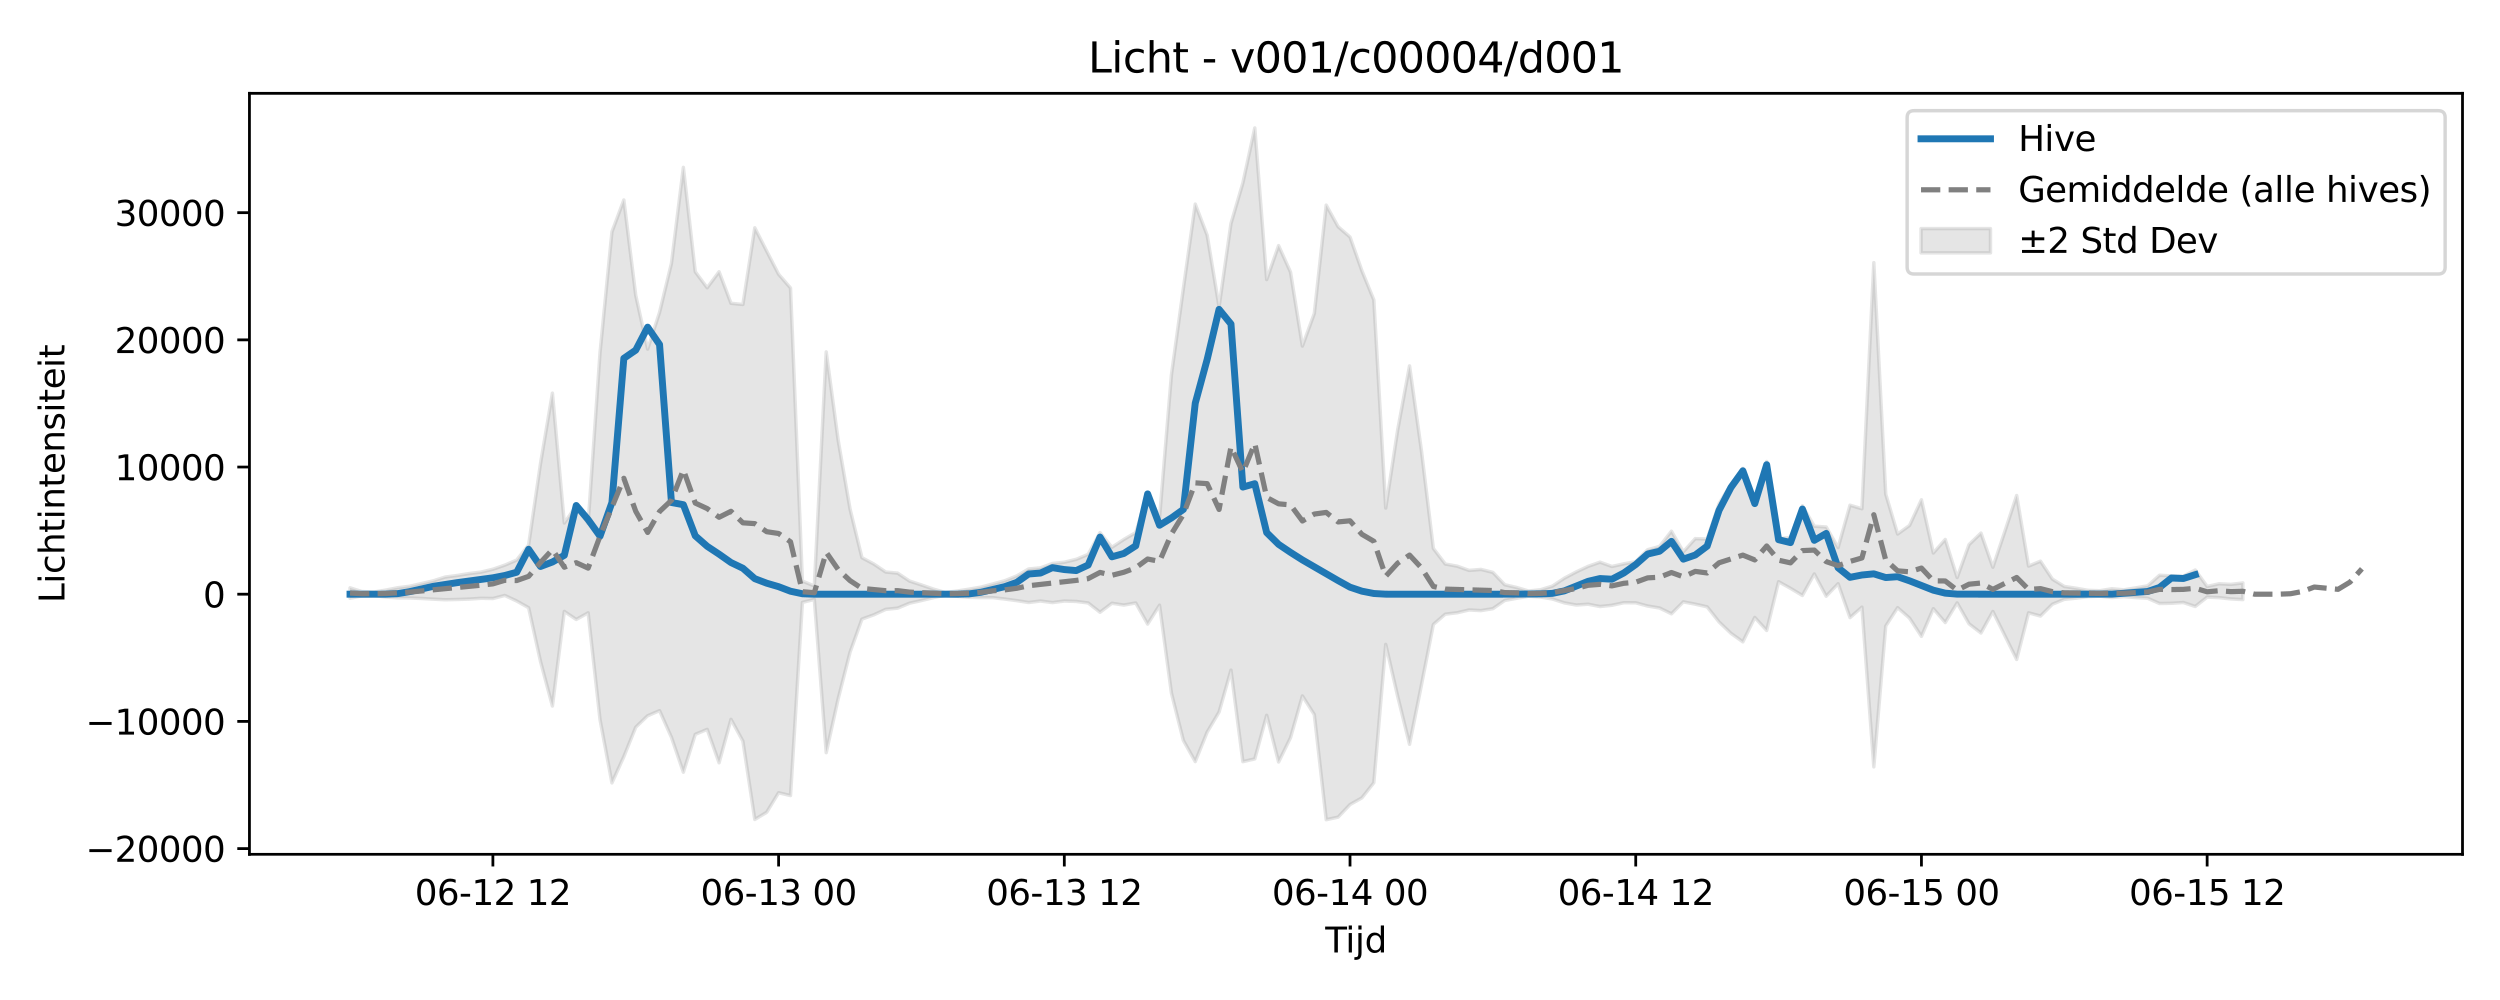 <?xml version="1.0" encoding="utf-8" standalone="no"?>
<!DOCTYPE svg PUBLIC "-//W3C//DTD SVG 1.1//EN"
  "http://www.w3.org/Graphics/SVG/1.1/DTD/svg11.dtd">
<svg xmlns:xlink="http://www.w3.org/1999/xlink" width="720pt" height="288pt" viewBox="0 0 720 288" xmlns="http://www.w3.org/2000/svg" version="1.1">
 <defs>
  <style type="text/css">*{stroke-linejoin: round; stroke-linecap: butt}</style>
 </defs>
 <g id="figure_1">
  <g id="patch_1">
   <path d="M 0 288 
L 720 288 
L 720 0 
L 0 0 
z
" style="fill: #ffffff"/>
  </g>
  <g id="axes_1">
   <g id="patch_2">
    <path d="M 71.84 246.04 
L 709.2 246.04 
L 709.2 26.88 
L 71.84 26.88 
z
" style="fill: #ffffff"/>
   </g>
   <g id="FillBetweenPolyCollection_1">
    <defs>
     <path id="m913550fe5d" d="M 100.811 -118.701 
L 100.811 -115.71 
L 104.239 -116.375 
L 107.668 -116.495 
L 111.096 -116.067 
L 114.525 -115.807 
L 117.953 -115.782 
L 121.382 -115.641 
L 124.81 -115.442 
L 128.239 -115.269 
L 131.667 -115.348 
L 135.096 -115.462 
L 138.525 -115.689 
L 141.953 -115.625 
L 145.382 -116.508 
L 148.81 -114.903 
L 152.239 -112.978 
L 155.667 -97.499 
L 159.096 -84.659 
L 162.524 -111.915 
L 165.953 -109.59 
L 169.381 -111.506 
L 172.81 -80.741 
L 176.238 -62.528 
L 179.667 -70.092 
L 183.095 -78.564 
L 186.524 -81.866 
L 189.952 -83.329 
L 193.381 -75.639 
L 196.809 -65.606 
L 200.238 -76.505 
L 203.666 -77.941 
L 207.095 -68.314 
L 210.523 -80.838 
L 213.952 -74.552 
L 217.38 -51.995 
L 220.809 -54.061 
L 224.237 -59.692 
L 227.666 -58.874 
L 231.094 -114.513 
L 234.523 -115.37 
L 237.951 -71.234 
L 241.38 -86.691 
L 244.808 -100.149 
L 248.237 -109.692 
L 251.665 -110.932 
L 255.094 -112.506 
L 258.522 -112.85 
L 261.951 -114.277 
L 265.379 -115.044 
L 268.808 -115.877 
L 272.236 -116.587 
L 275.665 -116.269 
L 279.093 -115.973 
L 282.522 -115.871 
L 285.95 -115.874 
L 289.379 -115.477 
L 292.807 -115.019 
L 296.236 -114.476 
L 299.664 -114.903 
L 303.093 -114.454 
L 306.522 -114.894 
L 309.95 -114.782 
L 313.379 -114.354 
L 316.807 -111.668 
L 320.236 -114.262 
L 323.664 -113.739 
L 327.093 -114.34 
L 330.521 -108.265 
L 333.95 -113.712 
L 337.378 -88.369 
L 340.807 -74.757 
L 344.235 -68.655 
L 347.664 -77.154 
L 351.092 -82.933 
L 354.521 -95.008 
L 357.949 -68.64 
L 361.378 -69.44 
L 364.806 -81.994 
L 368.235 -68.541 
L 371.663 -75.527 
L 375.092 -87.581 
L 378.52 -82.195 
L 381.949 -51.922 
L 385.377 -52.659 
L 388.806 -56.289 
L 392.234 -58.221 
L 395.663 -62.582 
L 399.091 -102.41 
L 402.52 -87.499 
L 405.948 -73.641 
L 409.377 -90.713 
L 412.805 -108.156 
L 416.234 -111.115 
L 419.662 -111.523 
L 423.091 -112.332 
L 426.519 -112.143 
L 429.948 -112.704 
L 433.376 -115.073 
L 436.805 -115.696 
L 440.233 -116.278 
L 443.662 -116.063 
L 447.09 -115.489 
L 450.519 -114.378 
L 453.947 -113.749 
L 457.376 -113.983 
L 460.804 -113.317 
L 464.233 -113.679 
L 467.661 -114.414 
L 471.09 -114.395 
L 474.518 -113.461 
L 477.947 -112.901 
L 481.376 -111.223 
L 484.804 -114.663 
L 488.233 -114.001 
L 491.661 -113.227 
L 495.09 -108.881 
L 498.518 -105.6 
L 501.947 -103.145 
L 505.375 -110.169 
L 508.804 -106.427 
L 512.232 -120.471 
L 515.661 -118.563 
L 519.089 -116.503 
L 522.518 -122.699 
L 525.946 -116.287 
L 529.375 -119.892 
L 532.803 -110.124 
L 536.232 -113.137 
L 539.66 -67.146 
L 543.089 -107.69 
L 546.517 -112.994 
L 549.946 -109.979 
L 553.374 -104.725 
L 556.803 -112.701 
L 560.231 -108.71 
L 563.66 -114.363 
L 567.088 -108.336 
L 570.517 -105.695 
L 573.945 -111.891 
L 577.374 -104.985 
L 580.802 -98.073 
L 584.231 -111.512 
L 587.659 -110.577 
L 591.088 -113.987 
L 594.516 -115.387 
L 597.945 -115.732 
L 601.373 -116.17 
L 604.802 -116.299 
L 608.23 -115.907 
L 611.659 -116.178 
L 615.087 -115.893 
L 618.516 -115.707 
L 621.944 -114.19 
L 625.373 -114.254 
L 628.801 -114.474 
L 632.23 -113.33 
L 635.658 -116.031 
L 639.087 -115.88 
L 642.515 -115.508 
L 645.944 -115.316 
L 645.944 -120.107 
L 645.944 -120.107 
L 642.515 -119.706 
L 639.087 -119.873 
L 635.658 -119.096 
L 632.23 -123.833 
L 628.801 -122.043 
L 625.373 -122.148 
L 621.944 -122.329 
L 618.516 -119.277 
L 615.087 -118.697 
L 611.659 -118.126 
L 608.23 -118.447 
L 604.802 -117.879 
L 601.373 -117.982 
L 597.945 -118.589 
L 594.516 -119.1 
L 591.088 -121.218 
L 587.659 -126.378 
L 584.231 -124.963 
L 580.802 -145.295 
L 577.374 -134.869 
L 573.945 -124.633 
L 570.517 -134.473 
L 567.088 -131.167 
L 563.66 -121.677 
L 560.231 -132.642 
L 556.803 -128.74 
L 553.374 -144.068 
L 549.946 -136.672 
L 546.517 -134.193 
L 543.089 -145.713 
L 539.66 -212.367 
L 536.232 -141.479 
L 532.803 -142.499 
L 529.375 -130.293 
L 525.946 -136.228 
L 522.518 -136.454 
L 519.089 -142.352 
L 515.661 -133.228 
L 512.232 -132.856 
L 508.804 -155.085 
L 505.375 -143.313 
L 501.947 -153.116 
L 498.518 -148.503 
L 495.09 -142.955 
L 491.661 -132.748 
L 488.233 -132.881 
L 484.804 -129.076 
L 481.376 -135.012 
L 477.947 -130.63 
L 474.518 -129.686 
L 471.09 -126.251 
L 467.661 -125.612 
L 464.233 -124.858 
L 460.804 -126.1 
L 457.376 -124.89 
L 453.947 -123.284 
L 450.519 -121.472 
L 447.09 -119.198 
L 443.662 -118.155 
L 440.233 -117.79 
L 436.805 -118.802 
L 433.376 -119.593 
L 429.948 -123.16 
L 426.519 -124.008 
L 423.091 -123.723 
L 419.662 -124.946 
L 416.234 -125.564 
L 412.805 -130.054 
L 409.377 -158.185 
L 405.948 -182.629 
L 402.52 -164.103 
L 399.091 -141.681 
L 395.663 -201.637 
L 392.234 -210.007 
L 388.806 -219.731 
L 385.377 -222.711 
L 381.949 -228.925 
L 378.52 -197.711 
L 375.092 -188.329 
L 371.663 -209.654 
L 368.235 -217.258 
L 364.806 -207.476 
L 361.378 -251.158 
L 357.949 -235.314 
L 354.521 -223.626 
L 351.092 -199.623 
L 347.664 -220.265 
L 344.235 -229.218 
L 340.807 -204.897 
L 337.378 -180.112 
L 333.95 -138.934 
L 330.521 -145.743 
L 327.093 -134.621 
L 323.664 -132.641 
L 320.236 -130.377 
L 316.807 -134.62 
L 313.379 -128.34 
L 309.95 -126.912 
L 306.522 -126.086 
L 303.093 -125.713 
L 299.664 -124.461 
L 296.236 -124.137 
L 292.807 -122.125 
L 289.379 -120.754 
L 285.95 -119.823 
L 282.522 -118.914 
L 279.093 -118.324 
L 275.665 -117.786 
L 272.236 -117.365 
L 268.808 -118.354 
L 265.379 -119.535 
L 261.951 -120.658 
L 258.522 -122.938 
L 255.094 -123.254 
L 251.665 -125.562 
L 248.237 -127.387 
L 244.808 -141.422 
L 241.38 -161.294 
L 237.951 -186.654 
L 234.523 -119.223 
L 231.094 -120.663 
L 227.666 -205.057 
L 224.237 -209.023 
L 220.809 -215.674 
L 217.38 -222.395 
L 213.952 -200.303 
L 210.523 -200.65 
L 207.095 -209.739 
L 203.666 -205.123 
L 200.238 -209.732 
L 196.809 -239.807 
L 193.381 -212.186 
L 189.952 -198.034 
L 186.524 -187.449 
L 183.095 -202.934 
L 179.667 -230.406 
L 176.238 -221.224 
L 172.81 -186.45 
L 169.381 -137.257 
L 165.953 -142.302 
L 162.524 -137.368 
L 159.096 -174.782 
L 155.667 -154.508 
L 152.239 -131.048 
L 148.81 -126.704 
L 145.382 -125.241 
L 141.953 -124.065 
L 138.525 -123.231 
L 135.096 -122.816 
L 131.667 -122.257 
L 128.239 -121.817 
L 124.81 -120.728 
L 121.382 -119.939 
L 117.953 -119.155 
L 114.525 -118.723 
L 111.096 -118.056 
L 107.668 -117.493 
L 104.239 -117.64 
L 100.811 -118.701 
z
" style="stroke: #808080; stroke-opacity: 0.2"/>
    </defs>
    <g clip-path="url(#p8a8bbe1c28)">
     <use xlink:href="#m913550fe5d" x="0" y="288" style="fill: #808080; fill-opacity: 0.2; stroke: #808080; stroke-opacity: 0.2"/>
    </g>
   </g>
   <g id="matplotlib.axis_1">
    <g id="xtick_1">
     <g id="line2d_1">
      <defs>
       <path id="maef44cbe70" d="M 0 0 
L 0 3.5 
" style="stroke: #000000; stroke-width: 0.8"/>
      </defs>
      <g>
       <use xlink:href="#maef44cbe70" x="141.953" y="246.04" style="stroke: #000000; stroke-width: 0.8"/>
      </g>
     </g>
     <g id="text_1">
      <!-- 06-12 12 -->
      <g transform="translate(119.473 260.638) scale(0.1 -0.1)">
       <defs>
        <path id="DejaVuSans-30" d="M 2034 4250 
Q 1547 4250 1301 3770 
Q 1056 3291 1056 2328 
Q 1056 1369 1301 889 
Q 1547 409 2034 409 
Q 2525 409 2770 889 
Q 3016 1369 3016 2328 
Q 3016 3291 2770 3770 
Q 2525 4250 2034 4250 
z
M 2034 4750 
Q 2819 4750 3233 4129 
Q 3647 3509 3647 2328 
Q 3647 1150 3233 529 
Q 2819 -91 2034 -91 
Q 1250 -91 836 529 
Q 422 1150 422 2328 
Q 422 3509 836 4129 
Q 1250 4750 2034 4750 
z
" transform="scale(0.016)"/>
        <path id="DejaVuSans-36" d="M 2113 2584 
Q 1688 2584 1439 2293 
Q 1191 2003 1191 1497 
Q 1191 994 1439 701 
Q 1688 409 2113 409 
Q 2538 409 2786 701 
Q 3034 994 3034 1497 
Q 3034 2003 2786 2293 
Q 2538 2584 2113 2584 
z
M 3366 4563 
L 3366 3988 
Q 3128 4100 2886 4159 
Q 2644 4219 2406 4219 
Q 1781 4219 1451 3797 
Q 1122 3375 1075 2522 
Q 1259 2794 1537 2939 
Q 1816 3084 2150 3084 
Q 2853 3084 3261 2657 
Q 3669 2231 3669 1497 
Q 3669 778 3244 343 
Q 2819 -91 2113 -91 
Q 1303 -91 875 529 
Q 447 1150 447 2328 
Q 447 3434 972 4092 
Q 1497 4750 2381 4750 
Q 2619 4750 2861 4703 
Q 3103 4656 3366 4563 
z
" transform="scale(0.016)"/>
        <path id="DejaVuSans-2d" d="M 313 2009 
L 1997 2009 
L 1997 1497 
L 313 1497 
L 313 2009 
z
" transform="scale(0.016)"/>
        <path id="DejaVuSans-31" d="M 794 531 
L 1825 531 
L 1825 4091 
L 703 3866 
L 703 4441 
L 1819 4666 
L 2450 4666 
L 2450 531 
L 3481 531 
L 3481 0 
L 794 0 
L 794 531 
z
" transform="scale(0.016)"/>
        <path id="DejaVuSans-32" d="M 1228 531 
L 3431 531 
L 3431 0 
L 469 0 
L 469 531 
Q 828 903 1448 1529 
Q 2069 2156 2228 2338 
Q 2531 2678 2651 2914 
Q 2772 3150 2772 3378 
Q 2772 3750 2511 3984 
Q 2250 4219 1831 4219 
Q 1534 4219 1204 4116 
Q 875 4013 500 3803 
L 500 4441 
Q 881 4594 1212 4672 
Q 1544 4750 1819 4750 
Q 2544 4750 2975 4387 
Q 3406 4025 3406 3419 
Q 3406 3131 3298 2873 
Q 3191 2616 2906 2266 
Q 2828 2175 2409 1742 
Q 1991 1309 1228 531 
z
" transform="scale(0.016)"/>
        <path id="DejaVuSans-20" transform="scale(0.016)"/>
       </defs>
       <use xlink:href="#DejaVuSans-30"/>
       <use xlink:href="#DejaVuSans-36" transform="translate(63.623 0)"/>
       <use xlink:href="#DejaVuSans-2d" transform="translate(127.246 0)"/>
       <use xlink:href="#DejaVuSans-31" transform="translate(163.33 0)"/>
       <use xlink:href="#DejaVuSans-32" transform="translate(226.953 0)"/>
       <use xlink:href="#DejaVuSans-20" transform="translate(290.576 0)"/>
       <use xlink:href="#DejaVuSans-31" transform="translate(322.363 0)"/>
       <use xlink:href="#DejaVuSans-32" transform="translate(385.986 0)"/>
      </g>
     </g>
    </g>
    <g id="xtick_2">
     <g id="line2d_2">
      <g>
       <use xlink:href="#maef44cbe70" x="224.237" y="246.04" style="stroke: #000000; stroke-width: 0.8"/>
      </g>
     </g>
     <g id="text_2">
      <!-- 06-13 00 -->
      <g transform="translate(201.757 260.638) scale(0.1 -0.1)">
       <defs>
        <path id="DejaVuSans-33" d="M 2597 2516 
Q 3050 2419 3304 2112 
Q 3559 1806 3559 1356 
Q 3559 666 3084 287 
Q 2609 -91 1734 -91 
Q 1441 -91 1130 -33 
Q 819 25 488 141 
L 488 750 
Q 750 597 1062 519 
Q 1375 441 1716 441 
Q 2309 441 2620 675 
Q 2931 909 2931 1356 
Q 2931 1769 2642 2001 
Q 2353 2234 1838 2234 
L 1294 2234 
L 1294 2753 
L 1863 2753 
Q 2328 2753 2575 2939 
Q 2822 3125 2822 3475 
Q 2822 3834 2567 4026 
Q 2313 4219 1838 4219 
Q 1578 4219 1281 4162 
Q 984 4106 628 3988 
L 628 4550 
Q 988 4650 1302 4700 
Q 1616 4750 1894 4750 
Q 2613 4750 3031 4423 
Q 3450 4097 3450 3541 
Q 3450 3153 3228 2886 
Q 3006 2619 2597 2516 
z
" transform="scale(0.016)"/>
       </defs>
       <use xlink:href="#DejaVuSans-30"/>
       <use xlink:href="#DejaVuSans-36" transform="translate(63.623 0)"/>
       <use xlink:href="#DejaVuSans-2d" transform="translate(127.246 0)"/>
       <use xlink:href="#DejaVuSans-31" transform="translate(163.33 0)"/>
       <use xlink:href="#DejaVuSans-33" transform="translate(226.953 0)"/>
       <use xlink:href="#DejaVuSans-20" transform="translate(290.576 0)"/>
       <use xlink:href="#DejaVuSans-30" transform="translate(322.363 0)"/>
       <use xlink:href="#DejaVuSans-30" transform="translate(385.986 0)"/>
      </g>
     </g>
    </g>
    <g id="xtick_3">
     <g id="line2d_3">
      <g>
       <use xlink:href="#maef44cbe70" x="306.522" y="246.04" style="stroke: #000000; stroke-width: 0.8"/>
      </g>
     </g>
     <g id="text_3">
      <!-- 06-13 12 -->
      <g transform="translate(284.041 260.638) scale(0.1 -0.1)">
       <use xlink:href="#DejaVuSans-30"/>
       <use xlink:href="#DejaVuSans-36" transform="translate(63.623 0)"/>
       <use xlink:href="#DejaVuSans-2d" transform="translate(127.246 0)"/>
       <use xlink:href="#DejaVuSans-31" transform="translate(163.33 0)"/>
       <use xlink:href="#DejaVuSans-33" transform="translate(226.953 0)"/>
       <use xlink:href="#DejaVuSans-20" transform="translate(290.576 0)"/>
       <use xlink:href="#DejaVuSans-31" transform="translate(322.363 0)"/>
       <use xlink:href="#DejaVuSans-32" transform="translate(385.986 0)"/>
      </g>
     </g>
    </g>
    <g id="xtick_4">
     <g id="line2d_4">
      <g>
       <use xlink:href="#maef44cbe70" x="388.806" y="246.04" style="stroke: #000000; stroke-width: 0.8"/>
      </g>
     </g>
     <g id="text_4">
      <!-- 06-14 00 -->
      <g transform="translate(366.325 260.638) scale(0.1 -0.1)">
       <defs>
        <path id="DejaVuSans-34" d="M 2419 4116 
L 825 1625 
L 2419 1625 
L 2419 4116 
z
M 2253 4666 
L 3047 4666 
L 3047 1625 
L 3713 1625 
L 3713 1100 
L 3047 1100 
L 3047 0 
L 2419 0 
L 2419 1100 
L 313 1100 
L 313 1709 
L 2253 4666 
z
" transform="scale(0.016)"/>
       </defs>
       <use xlink:href="#DejaVuSans-30"/>
       <use xlink:href="#DejaVuSans-36" transform="translate(63.623 0)"/>
       <use xlink:href="#DejaVuSans-2d" transform="translate(127.246 0)"/>
       <use xlink:href="#DejaVuSans-31" transform="translate(163.33 0)"/>
       <use xlink:href="#DejaVuSans-34" transform="translate(226.953 0)"/>
       <use xlink:href="#DejaVuSans-20" transform="translate(290.576 0)"/>
       <use xlink:href="#DejaVuSans-30" transform="translate(322.363 0)"/>
       <use xlink:href="#DejaVuSans-30" transform="translate(385.986 0)"/>
      </g>
     </g>
    </g>
    <g id="xtick_5">
     <g id="line2d_5">
      <g>
       <use xlink:href="#maef44cbe70" x="471.09" y="246.04" style="stroke: #000000; stroke-width: 0.8"/>
      </g>
     </g>
     <g id="text_5">
      <!-- 06-14 12 -->
      <g transform="translate(448.61 260.638) scale(0.1 -0.1)">
       <use xlink:href="#DejaVuSans-30"/>
       <use xlink:href="#DejaVuSans-36" transform="translate(63.623 0)"/>
       <use xlink:href="#DejaVuSans-2d" transform="translate(127.246 0)"/>
       <use xlink:href="#DejaVuSans-31" transform="translate(163.33 0)"/>
       <use xlink:href="#DejaVuSans-34" transform="translate(226.953 0)"/>
       <use xlink:href="#DejaVuSans-20" transform="translate(290.576 0)"/>
       <use xlink:href="#DejaVuSans-31" transform="translate(322.363 0)"/>
       <use xlink:href="#DejaVuSans-32" transform="translate(385.986 0)"/>
      </g>
     </g>
    </g>
    <g id="xtick_6">
     <g id="line2d_6">
      <g>
       <use xlink:href="#maef44cbe70" x="553.374" y="246.04" style="stroke: #000000; stroke-width: 0.8"/>
      </g>
     </g>
     <g id="text_6">
      <!-- 06-15 00 -->
      <g transform="translate(530.894 260.638) scale(0.1 -0.1)">
       <defs>
        <path id="DejaVuSans-35" d="M 691 4666 
L 3169 4666 
L 3169 4134 
L 1269 4134 
L 1269 2991 
Q 1406 3038 1543 3061 
Q 1681 3084 1819 3084 
Q 2600 3084 3056 2656 
Q 3513 2228 3513 1497 
Q 3513 744 3044 326 
Q 2575 -91 1722 -91 
Q 1428 -91 1123 -41 
Q 819 9 494 109 
L 494 744 
Q 775 591 1075 516 
Q 1375 441 1709 441 
Q 2250 441 2565 725 
Q 2881 1009 2881 1497 
Q 2881 1984 2565 2268 
Q 2250 2553 1709 2553 
Q 1456 2553 1204 2497 
Q 953 2441 691 2322 
L 691 4666 
z
" transform="scale(0.016)"/>
       </defs>
       <use xlink:href="#DejaVuSans-30"/>
       <use xlink:href="#DejaVuSans-36" transform="translate(63.623 0)"/>
       <use xlink:href="#DejaVuSans-2d" transform="translate(127.246 0)"/>
       <use xlink:href="#DejaVuSans-31" transform="translate(163.33 0)"/>
       <use xlink:href="#DejaVuSans-35" transform="translate(226.953 0)"/>
       <use xlink:href="#DejaVuSans-20" transform="translate(290.576 0)"/>
       <use xlink:href="#DejaVuSans-30" transform="translate(322.363 0)"/>
       <use xlink:href="#DejaVuSans-30" transform="translate(385.986 0)"/>
      </g>
     </g>
    </g>
    <g id="xtick_7">
     <g id="line2d_7">
      <g>
       <use xlink:href="#maef44cbe70" x="635.658" y="246.04" style="stroke: #000000; stroke-width: 0.8"/>
      </g>
     </g>
     <g id="text_7">
      <!-- 06-15 12 -->
      <g transform="translate(613.178 260.638) scale(0.1 -0.1)">
       <use xlink:href="#DejaVuSans-30"/>
       <use xlink:href="#DejaVuSans-36" transform="translate(63.623 0)"/>
       <use xlink:href="#DejaVuSans-2d" transform="translate(127.246 0)"/>
       <use xlink:href="#DejaVuSans-31" transform="translate(163.33 0)"/>
       <use xlink:href="#DejaVuSans-35" transform="translate(226.953 0)"/>
       <use xlink:href="#DejaVuSans-20" transform="translate(290.576 0)"/>
       <use xlink:href="#DejaVuSans-31" transform="translate(322.363 0)"/>
       <use xlink:href="#DejaVuSans-32" transform="translate(385.986 0)"/>
      </g>
     </g>
    </g>
    <g id="text_8">
     <!-- Tijd -->
     <g transform="translate(381.67 274.317) scale(0.1 -0.1)">
      <defs>
       <path id="DejaVuSans-54" d="M -19 4666 
L 3928 4666 
L 3928 4134 
L 2272 4134 
L 2272 0 
L 1638 0 
L 1638 4134 
L -19 4134 
L -19 4666 
z
" transform="scale(0.016)"/>
       <path id="DejaVuSans-69" d="M 603 3500 
L 1178 3500 
L 1178 0 
L 603 0 
L 603 3500 
z
M 603 4863 
L 1178 4863 
L 1178 4134 
L 603 4134 
L 603 4863 
z
" transform="scale(0.016)"/>
       <path id="DejaVuSans-6a" d="M 603 3500 
L 1178 3500 
L 1178 -63 
Q 1178 -731 923 -1031 
Q 669 -1331 103 -1331 
L -116 -1331 
L -116 -844 
L 38 -844 
Q 366 -844 484 -692 
Q 603 -541 603 -63 
L 603 3500 
z
M 603 4863 
L 1178 4863 
L 1178 4134 
L 603 4134 
L 603 4863 
z
" transform="scale(0.016)"/>
       <path id="DejaVuSans-64" d="M 2906 2969 
L 2906 4863 
L 3481 4863 
L 3481 0 
L 2906 0 
L 2906 525 
Q 2725 213 2448 61 
Q 2172 -91 1784 -91 
Q 1150 -91 751 415 
Q 353 922 353 1747 
Q 353 2572 751 3078 
Q 1150 3584 1784 3584 
Q 2172 3584 2448 3432 
Q 2725 3281 2906 2969 
z
M 947 1747 
Q 947 1113 1208 752 
Q 1469 391 1925 391 
Q 2381 391 2643 752 
Q 2906 1113 2906 1747 
Q 2906 2381 2643 2742 
Q 2381 3103 1925 3103 
Q 1469 3103 1208 2742 
Q 947 2381 947 1747 
z
" transform="scale(0.016)"/>
      </defs>
      <use xlink:href="#DejaVuSans-54"/>
      <use xlink:href="#DejaVuSans-69" transform="translate(57.959 0)"/>
      <use xlink:href="#DejaVuSans-6a" transform="translate(85.742 0)"/>
      <use xlink:href="#DejaVuSans-64" transform="translate(113.525 0)"/>
     </g>
    </g>
   </g>
   <g id="matplotlib.axis_2">
    <g id="ytick_1">
     <g id="line2d_8">
      <defs>
       <path id="m4f8f54f1b7" d="M 0 0 
L -3.5 0 
" style="stroke: #000000; stroke-width: 0.8"/>
      </defs>
      <g>
       <use xlink:href="#m4f8f54f1b7" x="71.84" y="244.391" style="stroke: #000000; stroke-width: 0.8"/>
      </g>
     </g>
     <g id="text_9">
      <!-- −20000 -->
      <g transform="translate(24.648 248.191) scale(0.1 -0.1)">
       <defs>
        <path id="DejaVuSans-2212" d="M 678 2272 
L 4684 2272 
L 4684 1741 
L 678 1741 
L 678 2272 
z
" transform="scale(0.016)"/>
       </defs>
       <use xlink:href="#DejaVuSans-2212"/>
       <use xlink:href="#DejaVuSans-32" transform="translate(83.789 0)"/>
       <use xlink:href="#DejaVuSans-30" transform="translate(147.412 0)"/>
       <use xlink:href="#DejaVuSans-30" transform="translate(211.035 0)"/>
       <use xlink:href="#DejaVuSans-30" transform="translate(274.658 0)"/>
       <use xlink:href="#DejaVuSans-30" transform="translate(338.281 0)"/>
      </g>
     </g>
    </g>
    <g id="ytick_2">
     <g id="line2d_9">
      <g>
       <use xlink:href="#m4f8f54f1b7" x="71.84" y="207.763" style="stroke: #000000; stroke-width: 0.8"/>
      </g>
     </g>
     <g id="text_10">
      <!-- −10000 -->
      <g transform="translate(24.648 211.563) scale(0.1 -0.1)">
       <use xlink:href="#DejaVuSans-2212"/>
       <use xlink:href="#DejaVuSans-31" transform="translate(83.789 0)"/>
       <use xlink:href="#DejaVuSans-30" transform="translate(147.412 0)"/>
       <use xlink:href="#DejaVuSans-30" transform="translate(211.035 0)"/>
       <use xlink:href="#DejaVuSans-30" transform="translate(274.658 0)"/>
       <use xlink:href="#DejaVuSans-30" transform="translate(338.281 0)"/>
      </g>
     </g>
    </g>
    <g id="ytick_3">
     <g id="line2d_10">
      <g>
       <use xlink:href="#m4f8f54f1b7" x="71.84" y="171.135" style="stroke: #000000; stroke-width: 0.8"/>
      </g>
     </g>
     <g id="text_11">
      <!-- 0 -->
      <g transform="translate(58.477 174.935) scale(0.1 -0.1)">
       <use xlink:href="#DejaVuSans-30"/>
      </g>
     </g>
    </g>
    <g id="ytick_4">
     <g id="line2d_11">
      <g>
       <use xlink:href="#m4f8f54f1b7" x="71.84" y="134.507" style="stroke: #000000; stroke-width: 0.8"/>
      </g>
     </g>
     <g id="text_12">
      <!-- 10000 -->
      <g transform="translate(33.028 138.307) scale(0.1 -0.1)">
       <use xlink:href="#DejaVuSans-31"/>
       <use xlink:href="#DejaVuSans-30" transform="translate(63.623 0)"/>
       <use xlink:href="#DejaVuSans-30" transform="translate(127.246 0)"/>
       <use xlink:href="#DejaVuSans-30" transform="translate(190.869 0)"/>
       <use xlink:href="#DejaVuSans-30" transform="translate(254.492 0)"/>
      </g>
     </g>
    </g>
    <g id="ytick_5">
     <g id="line2d_12">
      <g>
       <use xlink:href="#m4f8f54f1b7" x="71.84" y="97.88" style="stroke: #000000; stroke-width: 0.8"/>
      </g>
     </g>
     <g id="text_13">
      <!-- 20000 -->
      <g transform="translate(33.028 101.679) scale(0.1 -0.1)">
       <use xlink:href="#DejaVuSans-32"/>
       <use xlink:href="#DejaVuSans-30" transform="translate(63.623 0)"/>
       <use xlink:href="#DejaVuSans-30" transform="translate(127.246 0)"/>
       <use xlink:href="#DejaVuSans-30" transform="translate(190.869 0)"/>
       <use xlink:href="#DejaVuSans-30" transform="translate(254.492 0)"/>
      </g>
     </g>
    </g>
    <g id="ytick_6">
     <g id="line2d_13">
      <g>
       <use xlink:href="#m4f8f54f1b7" x="71.84" y="61.252" style="stroke: #000000; stroke-width: 0.8"/>
      </g>
     </g>
     <g id="text_14">
      <!-- 30000 -->
      <g transform="translate(33.028 65.051) scale(0.1 -0.1)">
       <use xlink:href="#DejaVuSans-33"/>
       <use xlink:href="#DejaVuSans-30" transform="translate(63.623 0)"/>
       <use xlink:href="#DejaVuSans-30" transform="translate(127.246 0)"/>
       <use xlink:href="#DejaVuSans-30" transform="translate(190.869 0)"/>
       <use xlink:href="#DejaVuSans-30" transform="translate(254.492 0)"/>
      </g>
     </g>
    </g>
    <g id="text_15">
     <!-- Lichtintensiteit -->
     <g transform="translate(18.568 173.656) rotate(-90) scale(0.1 -0.1)">
      <defs>
       <path id="DejaVuSans-4c" d="M 628 4666 
L 1259 4666 
L 1259 531 
L 3531 531 
L 3531 0 
L 628 0 
L 628 4666 
z
" transform="scale(0.016)"/>
       <path id="DejaVuSans-63" d="M 3122 3366 
L 3122 2828 
Q 2878 2963 2633 3030 
Q 2388 3097 2138 3097 
Q 1578 3097 1268 2742 
Q 959 2388 959 1747 
Q 959 1106 1268 751 
Q 1578 397 2138 397 
Q 2388 397 2633 464 
Q 2878 531 3122 666 
L 3122 134 
Q 2881 22 2623 -34 
Q 2366 -91 2075 -91 
Q 1284 -91 818 406 
Q 353 903 353 1747 
Q 353 2603 823 3093 
Q 1294 3584 2113 3584 
Q 2378 3584 2631 3529 
Q 2884 3475 3122 3366 
z
" transform="scale(0.016)"/>
       <path id="DejaVuSans-68" d="M 3513 2113 
L 3513 0 
L 2938 0 
L 2938 2094 
Q 2938 2591 2744 2837 
Q 2550 3084 2163 3084 
Q 1697 3084 1428 2787 
Q 1159 2491 1159 1978 
L 1159 0 
L 581 0 
L 581 4863 
L 1159 4863 
L 1159 2956 
Q 1366 3272 1645 3428 
Q 1925 3584 2291 3584 
Q 2894 3584 3203 3211 
Q 3513 2838 3513 2113 
z
" transform="scale(0.016)"/>
       <path id="DejaVuSans-74" d="M 1172 4494 
L 1172 3500 
L 2356 3500 
L 2356 3053 
L 1172 3053 
L 1172 1153 
Q 1172 725 1289 603 
Q 1406 481 1766 481 
L 2356 481 
L 2356 0 
L 1766 0 
Q 1100 0 847 248 
Q 594 497 594 1153 
L 594 3053 
L 172 3053 
L 172 3500 
L 594 3500 
L 594 4494 
L 1172 4494 
z
" transform="scale(0.016)"/>
       <path id="DejaVuSans-6e" d="M 3513 2113 
L 3513 0 
L 2938 0 
L 2938 2094 
Q 2938 2591 2744 2837 
Q 2550 3084 2163 3084 
Q 1697 3084 1428 2787 
Q 1159 2491 1159 1978 
L 1159 0 
L 581 0 
L 581 3500 
L 1159 3500 
L 1159 2956 
Q 1366 3272 1645 3428 
Q 1925 3584 2291 3584 
Q 2894 3584 3203 3211 
Q 3513 2838 3513 2113 
z
" transform="scale(0.016)"/>
       <path id="DejaVuSans-65" d="M 3597 1894 
L 3597 1613 
L 953 1613 
Q 991 1019 1311 708 
Q 1631 397 2203 397 
Q 2534 397 2845 478 
Q 3156 559 3463 722 
L 3463 178 
Q 3153 47 2828 -22 
Q 2503 -91 2169 -91 
Q 1331 -91 842 396 
Q 353 884 353 1716 
Q 353 2575 817 3079 
Q 1281 3584 2069 3584 
Q 2775 3584 3186 3129 
Q 3597 2675 3597 1894 
z
M 3022 2063 
Q 3016 2534 2758 2815 
Q 2500 3097 2075 3097 
Q 1594 3097 1305 2825 
Q 1016 2553 972 2059 
L 3022 2063 
z
" transform="scale(0.016)"/>
       <path id="DejaVuSans-73" d="M 2834 3397 
L 2834 2853 
Q 2591 2978 2328 3040 
Q 2066 3103 1784 3103 
Q 1356 3103 1142 2972 
Q 928 2841 928 2578 
Q 928 2378 1081 2264 
Q 1234 2150 1697 2047 
L 1894 2003 
Q 2506 1872 2764 1633 
Q 3022 1394 3022 966 
Q 3022 478 2636 193 
Q 2250 -91 1575 -91 
Q 1294 -91 989 -36 
Q 684 19 347 128 
L 347 722 
Q 666 556 975 473 
Q 1284 391 1588 391 
Q 1994 391 2212 530 
Q 2431 669 2431 922 
Q 2431 1156 2273 1281 
Q 2116 1406 1581 1522 
L 1381 1569 
Q 847 1681 609 1914 
Q 372 2147 372 2553 
Q 372 3047 722 3315 
Q 1072 3584 1716 3584 
Q 2034 3584 2315 3537 
Q 2597 3491 2834 3397 
z
" transform="scale(0.016)"/>
      </defs>
      <use xlink:href="#DejaVuSans-4c"/>
      <use xlink:href="#DejaVuSans-69" transform="translate(55.713 0)"/>
      <use xlink:href="#DejaVuSans-63" transform="translate(83.496 0)"/>
      <use xlink:href="#DejaVuSans-68" transform="translate(138.477 0)"/>
      <use xlink:href="#DejaVuSans-74" transform="translate(201.855 0)"/>
      <use xlink:href="#DejaVuSans-69" transform="translate(241.064 0)"/>
      <use xlink:href="#DejaVuSans-6e" transform="translate(268.848 0)"/>
      <use xlink:href="#DejaVuSans-74" transform="translate(332.227 0)"/>
      <use xlink:href="#DejaVuSans-65" transform="translate(371.436 0)"/>
      <use xlink:href="#DejaVuSans-6e" transform="translate(432.959 0)"/>
      <use xlink:href="#DejaVuSans-73" transform="translate(496.338 0)"/>
      <use xlink:href="#DejaVuSans-69" transform="translate(548.438 0)"/>
      <use xlink:href="#DejaVuSans-74" transform="translate(576.221 0)"/>
      <use xlink:href="#DejaVuSans-65" transform="translate(615.43 0)"/>
      <use xlink:href="#DejaVuSans-69" transform="translate(676.953 0)"/>
      <use xlink:href="#DejaVuSans-74" transform="translate(704.736 0)"/>
     </g>
    </g>
   </g>
   <g id="line2d_14">
    <path d="M 100.811 171.135 
L 111.096 171.126 
L 114.525 170.973 
L 117.953 170.392 
L 124.81 168.857 
L 131.667 167.801 
L 141.953 166.41 
L 145.382 165.744 
L 148.81 164.808 
L 152.239 158.194 
L 155.667 163.143 
L 159.096 161.856 
L 162.524 159.926 
L 165.953 145.589 
L 169.381 149.646 
L 172.81 154.42 
L 176.238 144.713 
L 179.667 103.196 
L 183.095 100.833 
L 186.524 94.228 
L 189.952 99.222 
L 193.381 144.722 
L 196.809 145.356 
L 200.238 154.323 
L 203.666 157.332 
L 207.095 159.6 
L 210.523 162.013 
L 213.952 163.657 
L 217.38 166.658 
L 220.809 167.96 
L 224.237 168.964 
L 227.666 170.273 
L 231.094 171.003 
L 234.523 171.13 
L 275.665 171.131 
L 279.093 171.04 
L 282.522 170.57 
L 289.379 168.953 
L 292.807 167.735 
L 296.236 165.312 
L 299.664 165.039 
L 303.093 163.485 
L 306.522 164.035 
L 309.95 164.326 
L 313.379 162.738 
L 316.807 154.693 
L 320.236 160.361 
L 323.664 159.406 
L 327.093 157.192 
L 330.521 142.248 
L 333.95 151.27 
L 337.378 149.166 
L 340.807 146.712 
L 344.235 116.109 
L 347.664 103.506 
L 351.092 89.104 
L 354.521 93.315 
L 357.949 140.277 
L 361.378 139.305 
L 364.806 153.395 
L 368.235 156.772 
L 371.663 159.084 
L 375.092 161.26 
L 385.377 167.213 
L 388.806 169.107 
L 392.234 170.258 
L 395.663 170.928 
L 399.091 171.122 
L 429.948 171.135 
L 443.662 171.056 
L 447.09 170.891 
L 450.519 170.178 
L 457.376 167.425 
L 460.804 166.619 
L 464.233 166.809 
L 467.661 165.012 
L 471.09 162.583 
L 474.518 159.567 
L 477.947 158.76 
L 481.376 155.916 
L 484.804 161.037 
L 488.233 159.847 
L 491.661 157.283 
L 495.09 146.971 
L 498.518 140.385 
L 501.947 135.601 
L 505.375 145.032 
L 508.804 133.839 
L 512.232 155.435 
L 515.661 156.271 
L 519.089 146.609 
L 522.518 155.615 
L 525.946 153.63 
L 529.375 163.515 
L 532.803 166.27 
L 536.232 165.601 
L 539.66 165.266 
L 543.089 166.334 
L 546.517 166.092 
L 549.946 167.275 
L 556.803 169.975 
L 560.231 170.828 
L 563.66 171.109 
L 580.802 171.135 
L 608.23 171.113 
L 618.516 170.346 
L 621.944 169.192 
L 625.373 166.47 
L 628.801 166.609 
L 632.23 165.519 
L 632.23 165.519 
" clip-path="url(#p8a8bbe1c28)" style="fill: none; stroke: #1f77b4; stroke-width: 2; stroke-linecap: square"/>
   </g>
   <g id="line2d_15">
    <path d="M 100.811 170.794 
L 104.239 170.992 
L 111.096 170.938 
L 117.953 170.531 
L 138.525 168.54 
L 141.953 168.155 
L 145.382 167.125 
L 148.81 167.197 
L 152.239 165.987 
L 155.667 161.997 
L 159.096 158.279 
L 162.524 163.359 
L 165.953 162.054 
L 169.381 163.618 
L 172.81 154.404 
L 179.667 137.751 
L 183.095 147.251 
L 186.524 153.343 
L 189.952 147.318 
L 193.381 144.088 
L 196.809 135.293 
L 200.238 144.882 
L 203.666 146.468 
L 207.095 148.974 
L 210.523 147.256 
L 213.952 150.572 
L 217.38 150.805 
L 220.809 153.132 
L 224.237 153.642 
L 227.666 156.035 
L 231.094 170.412 
L 234.523 170.703 
L 237.951 159.056 
L 241.38 164.007 
L 244.808 167.215 
L 248.237 169.461 
L 255.094 170.12 
L 258.522 170.106 
L 261.951 170.532 
L 272.236 171.024 
L 279.093 170.852 
L 282.522 170.608 
L 285.95 170.152 
L 289.379 169.885 
L 292.807 169.428 
L 296.236 168.694 
L 309.95 167.153 
L 313.379 166.653 
L 316.807 164.856 
L 320.236 165.681 
L 323.664 164.81 
L 327.093 163.52 
L 330.521 160.996 
L 333.95 161.677 
L 337.378 153.759 
L 340.807 148.173 
L 344.235 139.064 
L 347.664 139.29 
L 351.092 146.722 
L 354.521 128.683 
L 357.949 136.023 
L 361.378 127.701 
L 364.806 143.265 
L 368.235 145.1 
L 371.663 145.41 
L 375.092 150.045 
L 378.52 148.047 
L 381.949 147.577 
L 385.377 150.315 
L 388.806 149.99 
L 392.234 153.886 
L 395.663 155.89 
L 399.091 165.954 
L 402.52 162.199 
L 405.948 159.865 
L 409.377 163.551 
L 412.805 168.895 
L 416.234 169.661 
L 429.948 170.068 
L 433.376 170.667 
L 436.805 170.751 
L 440.233 170.966 
L 443.662 170.891 
L 447.09 170.657 
L 453.947 169.483 
L 457.376 168.563 
L 460.804 168.292 
L 464.233 168.731 
L 467.661 167.987 
L 471.09 167.677 
L 474.518 166.426 
L 477.947 166.234 
L 481.376 164.883 
L 484.804 166.13 
L 488.233 164.559 
L 491.661 165.013 
L 495.09 162.082 
L 501.947 159.87 
L 505.375 161.259 
L 508.804 157.244 
L 512.232 161.337 
L 515.661 162.104 
L 519.089 158.573 
L 522.518 158.423 
L 525.946 161.743 
L 529.375 162.907 
L 532.803 161.688 
L 536.232 160.692 
L 539.66 148.244 
L 543.089 161.298 
L 546.517 164.407 
L 549.946 164.675 
L 553.374 163.604 
L 556.803 167.279 
L 560.231 167.324 
L 563.66 169.98 
L 567.088 168.249 
L 570.517 167.916 
L 573.945 169.738 
L 580.802 166.316 
L 584.231 169.763 
L 587.659 169.523 
L 591.088 170.397 
L 594.516 170.756 
L 604.802 170.911 
L 608.23 170.823 
L 611.659 170.848 
L 618.516 170.508 
L 621.944 169.74 
L 625.373 169.799 
L 628.801 169.741 
L 632.23 169.418 
L 635.658 170.436 
L 639.087 170.123 
L 642.515 170.393 
L 645.944 170.288 
L 649.373 171.135 
L 656.23 171.126 
L 659.658 170.995 
L 663.087 170.351 
L 666.515 169.066 
L 673.372 169.724 
L 676.801 167.648 
L 680.229 163.819 
L 680.229 163.819 
" clip-path="url(#p8a8bbe1c28)" style="fill: none; stroke-dasharray: 5.55,2.4; stroke-dashoffset: 0; stroke: #808080; stroke-width: 1.5"/>
   </g>
   <g id="patch_3">
    <path d="M 71.84 246.04 
L 71.84 26.88 
" style="fill: none; stroke: #000000; stroke-width: 0.8; stroke-linejoin: miter; stroke-linecap: square"/>
   </g>
   <g id="patch_4">
    <path d="M 709.2 246.04 
L 709.2 26.88 
" style="fill: none; stroke: #000000; stroke-width: 0.8; stroke-linejoin: miter; stroke-linecap: square"/>
   </g>
   <g id="patch_5">
    <path d="M 71.84 246.04 
L 709.2 246.04 
" style="fill: none; stroke: #000000; stroke-width: 0.8; stroke-linejoin: miter; stroke-linecap: square"/>
   </g>
   <g id="patch_6">
    <path d="M 71.84 26.88 
L 709.2 26.88 
" style="fill: none; stroke: #000000; stroke-width: 0.8; stroke-linejoin: miter; stroke-linecap: square"/>
   </g>
   <g id="text_16">
    <!-- Licht - v001/c00004/d001 -->
    <g transform="translate(313.383 20.88) scale(0.12 -0.12)">
     <defs>
      <path id="DejaVuSans-76" d="M 191 3500 
L 800 3500 
L 1894 563 
L 2988 3500 
L 3597 3500 
L 2284 0 
L 1503 0 
L 191 3500 
z
" transform="scale(0.016)"/>
      <path id="DejaVuSans-2f" d="M 1625 4666 
L 2156 4666 
L 531 -594 
L 0 -594 
L 1625 4666 
z
" transform="scale(0.016)"/>
     </defs>
     <use xlink:href="#DejaVuSans-4c"/>
     <use xlink:href="#DejaVuSans-69" transform="translate(55.713 0)"/>
     <use xlink:href="#DejaVuSans-63" transform="translate(83.496 0)"/>
     <use xlink:href="#DejaVuSans-68" transform="translate(138.477 0)"/>
     <use xlink:href="#DejaVuSans-74" transform="translate(201.855 0)"/>
     <use xlink:href="#DejaVuSans-20" transform="translate(241.064 0)"/>
     <use xlink:href="#DejaVuSans-2d" transform="translate(272.852 0)"/>
     <use xlink:href="#DejaVuSans-20" transform="translate(308.936 0)"/>
     <use xlink:href="#DejaVuSans-76" transform="translate(340.723 0)"/>
     <use xlink:href="#DejaVuSans-30" transform="translate(399.902 0)"/>
     <use xlink:href="#DejaVuSans-30" transform="translate(463.525 0)"/>
     <use xlink:href="#DejaVuSans-31" transform="translate(527.148 0)"/>
     <use xlink:href="#DejaVuSans-2f" transform="translate(590.771 0)"/>
     <use xlink:href="#DejaVuSans-63" transform="translate(624.463 0)"/>
     <use xlink:href="#DejaVuSans-30" transform="translate(679.443 0)"/>
     <use xlink:href="#DejaVuSans-30" transform="translate(743.066 0)"/>
     <use xlink:href="#DejaVuSans-30" transform="translate(806.689 0)"/>
     <use xlink:href="#DejaVuSans-30" transform="translate(870.312 0)"/>
     <use xlink:href="#DejaVuSans-34" transform="translate(933.936 0)"/>
     <use xlink:href="#DejaVuSans-2f" transform="translate(997.559 0)"/>
     <use xlink:href="#DejaVuSans-64" transform="translate(1031.25 0)"/>
     <use xlink:href="#DejaVuSans-30" transform="translate(1094.727 0)"/>
     <use xlink:href="#DejaVuSans-30" transform="translate(1158.35 0)"/>
     <use xlink:href="#DejaVuSans-31" transform="translate(1221.973 0)"/>
    </g>
   </g>
   <g id="legend_1">
    <g id="patch_7">
     <path d="M 551.256 78.914 
L 702.2 78.914 
Q 704.2 78.914 704.2 76.914 
L 704.2 33.88 
Q 704.2 31.88 702.2 31.88 
L 551.256 31.88 
Q 549.256 31.88 549.256 33.88 
L 549.256 76.914 
Q 549.256 78.914 551.256 78.914 
z
" style="fill: #ffffff; opacity: 0.8; stroke: #cccccc; stroke-linejoin: miter"/>
    </g>
    <g id="line2d_16">
     <path d="M 553.256 39.978 
L 563.256 39.978 
L 573.256 39.978 
" style="fill: none; stroke: #1f77b4; stroke-width: 2; stroke-linecap: square"/>
    </g>
    <g id="text_17">
     <!-- Hive -->
     <g transform="translate(581.256 43.478) scale(0.1 -0.1)">
      <defs>
       <path id="DejaVuSans-48" d="M 628 4666 
L 1259 4666 
L 1259 2753 
L 3553 2753 
L 3553 4666 
L 4184 4666 
L 4184 0 
L 3553 0 
L 3553 2222 
L 1259 2222 
L 1259 0 
L 628 0 
L 628 4666 
z
" transform="scale(0.016)"/>
      </defs>
      <use xlink:href="#DejaVuSans-48"/>
      <use xlink:href="#DejaVuSans-69" transform="translate(75.195 0)"/>
      <use xlink:href="#DejaVuSans-76" transform="translate(102.979 0)"/>
      <use xlink:href="#DejaVuSans-65" transform="translate(162.158 0)"/>
     </g>
    </g>
    <g id="line2d_17">
     <path d="M 553.256 54.657 
L 563.256 54.657 
L 573.256 54.657 
" style="fill: none; stroke-dasharray: 5.55,2.4; stroke-dashoffset: 0; stroke: #808080; stroke-width: 1.5"/>
    </g>
    <g id="text_18">
     <!-- Gemiddelde (alle hives) -->
     <g transform="translate(581.256 58.157) scale(0.1 -0.1)">
      <defs>
       <path id="DejaVuSans-47" d="M 3809 666 
L 3809 1919 
L 2778 1919 
L 2778 2438 
L 4434 2438 
L 4434 434 
Q 4069 175 3628 42 
Q 3188 -91 2688 -91 
Q 1594 -91 976 548 
Q 359 1188 359 2328 
Q 359 3472 976 4111 
Q 1594 4750 2688 4750 
Q 3144 4750 3555 4637 
Q 3966 4525 4313 4306 
L 4313 3634 
Q 3963 3931 3569 4081 
Q 3175 4231 2741 4231 
Q 1884 4231 1454 3753 
Q 1025 3275 1025 2328 
Q 1025 1384 1454 906 
Q 1884 428 2741 428 
Q 3075 428 3337 486 
Q 3600 544 3809 666 
z
" transform="scale(0.016)"/>
       <path id="DejaVuSans-6d" d="M 3328 2828 
Q 3544 3216 3844 3400 
Q 4144 3584 4550 3584 
Q 5097 3584 5394 3201 
Q 5691 2819 5691 2113 
L 5691 0 
L 5113 0 
L 5113 2094 
Q 5113 2597 4934 2840 
Q 4756 3084 4391 3084 
Q 3944 3084 3684 2787 
Q 3425 2491 3425 1978 
L 3425 0 
L 2847 0 
L 2847 2094 
Q 2847 2600 2669 2842 
Q 2491 3084 2119 3084 
Q 1678 3084 1418 2786 
Q 1159 2488 1159 1978 
L 1159 0 
L 581 0 
L 581 3500 
L 1159 3500 
L 1159 2956 
Q 1356 3278 1631 3431 
Q 1906 3584 2284 3584 
Q 2666 3584 2933 3390 
Q 3200 3197 3328 2828 
z
" transform="scale(0.016)"/>
       <path id="DejaVuSans-6c" d="M 603 4863 
L 1178 4863 
L 1178 0 
L 603 0 
L 603 4863 
z
" transform="scale(0.016)"/>
       <path id="DejaVuSans-28" d="M 1984 4856 
Q 1566 4138 1362 3434 
Q 1159 2731 1159 2009 
Q 1159 1288 1364 580 
Q 1569 -128 1984 -844 
L 1484 -844 
Q 1016 -109 783 600 
Q 550 1309 550 2009 
Q 550 2706 781 3412 
Q 1013 4119 1484 4856 
L 1984 4856 
z
" transform="scale(0.016)"/>
       <path id="DejaVuSans-61" d="M 2194 1759 
Q 1497 1759 1228 1600 
Q 959 1441 959 1056 
Q 959 750 1161 570 
Q 1363 391 1709 391 
Q 2188 391 2477 730 
Q 2766 1069 2766 1631 
L 2766 1759 
L 2194 1759 
z
M 3341 1997 
L 3341 0 
L 2766 0 
L 2766 531 
Q 2569 213 2275 61 
Q 1981 -91 1556 -91 
Q 1019 -91 701 211 
Q 384 513 384 1019 
Q 384 1609 779 1909 
Q 1175 2209 1959 2209 
L 2766 2209 
L 2766 2266 
Q 2766 2663 2505 2880 
Q 2244 3097 1772 3097 
Q 1472 3097 1187 3025 
Q 903 2953 641 2809 
L 641 3341 
Q 956 3463 1253 3523 
Q 1550 3584 1831 3584 
Q 2591 3584 2966 3190 
Q 3341 2797 3341 1997 
z
" transform="scale(0.016)"/>
       <path id="DejaVuSans-29" d="M 513 4856 
L 1013 4856 
Q 1481 4119 1714 3412 
Q 1947 2706 1947 2009 
Q 1947 1309 1714 600 
Q 1481 -109 1013 -844 
L 513 -844 
Q 928 -128 1133 580 
Q 1338 1288 1338 2009 
Q 1338 2731 1133 3434 
Q 928 4138 513 4856 
z
" transform="scale(0.016)"/>
      </defs>
      <use xlink:href="#DejaVuSans-47"/>
      <use xlink:href="#DejaVuSans-65" transform="translate(77.49 0)"/>
      <use xlink:href="#DejaVuSans-6d" transform="translate(139.014 0)"/>
      <use xlink:href="#DejaVuSans-69" transform="translate(236.426 0)"/>
      <use xlink:href="#DejaVuSans-64" transform="translate(264.209 0)"/>
      <use xlink:href="#DejaVuSans-64" transform="translate(327.686 0)"/>
      <use xlink:href="#DejaVuSans-65" transform="translate(391.162 0)"/>
      <use xlink:href="#DejaVuSans-6c" transform="translate(452.686 0)"/>
      <use xlink:href="#DejaVuSans-64" transform="translate(480.469 0)"/>
      <use xlink:href="#DejaVuSans-65" transform="translate(543.945 0)"/>
      <use xlink:href="#DejaVuSans-20" transform="translate(605.469 0)"/>
      <use xlink:href="#DejaVuSans-28" transform="translate(637.256 0)"/>
      <use xlink:href="#DejaVuSans-61" transform="translate(676.27 0)"/>
      <use xlink:href="#DejaVuSans-6c" transform="translate(737.549 0)"/>
      <use xlink:href="#DejaVuSans-6c" transform="translate(765.332 0)"/>
      <use xlink:href="#DejaVuSans-65" transform="translate(793.115 0)"/>
      <use xlink:href="#DejaVuSans-20" transform="translate(854.639 0)"/>
      <use xlink:href="#DejaVuSans-68" transform="translate(886.426 0)"/>
      <use xlink:href="#DejaVuSans-69" transform="translate(949.805 0)"/>
      <use xlink:href="#DejaVuSans-76" transform="translate(977.588 0)"/>
      <use xlink:href="#DejaVuSans-65" transform="translate(1036.768 0)"/>
      <use xlink:href="#DejaVuSans-73" transform="translate(1098.291 0)"/>
      <use xlink:href="#DejaVuSans-29" transform="translate(1150.391 0)"/>
     </g>
    </g>
    <g id="patch_8">
     <path d="M 553.256 72.835 
L 573.256 72.835 
L 573.256 65.835 
L 553.256 65.835 
z
" style="fill: #808080; fill-opacity: 0.2; stroke: #808080; stroke-opacity: 0.2; stroke-linejoin: miter"/>
    </g>
    <g id="text_19">
     <!-- ±2 Std Dev -->
     <g transform="translate(581.256 72.835) scale(0.1 -0.1)">
      <defs>
       <path id="DejaVuSans-b1" d="M 2944 4013 
L 2944 2803 
L 4684 2803 
L 4684 2272 
L 2944 2272 
L 2944 1063 
L 2419 1063 
L 2419 2272 
L 678 2272 
L 678 2803 
L 2419 2803 
L 2419 4013 
L 2944 4013 
z
M 678 531 
L 4684 531 
L 4684 0 
L 678 0 
L 678 531 
z
" transform="scale(0.016)"/>
       <path id="DejaVuSans-53" d="M 3425 4513 
L 3425 3897 
Q 3066 4069 2747 4153 
Q 2428 4238 2131 4238 
Q 1616 4238 1336 4038 
Q 1056 3838 1056 3469 
Q 1056 3159 1242 3001 
Q 1428 2844 1947 2747 
L 2328 2669 
Q 3034 2534 3370 2195 
Q 3706 1856 3706 1288 
Q 3706 609 3251 259 
Q 2797 -91 1919 -91 
Q 1588 -91 1214 -16 
Q 841 59 441 206 
L 441 856 
Q 825 641 1194 531 
Q 1563 422 1919 422 
Q 2459 422 2753 634 
Q 3047 847 3047 1241 
Q 3047 1584 2836 1778 
Q 2625 1972 2144 2069 
L 1759 2144 
Q 1053 2284 737 2584 
Q 422 2884 422 3419 
Q 422 4038 858 4394 
Q 1294 4750 2059 4750 
Q 2388 4750 2728 4690 
Q 3069 4631 3425 4513 
z
" transform="scale(0.016)"/>
       <path id="DejaVuSans-44" d="M 1259 4147 
L 1259 519 
L 2022 519 
Q 2988 519 3436 956 
Q 3884 1394 3884 2338 
Q 3884 3275 3436 3711 
Q 2988 4147 2022 4147 
L 1259 4147 
z
M 628 4666 
L 1925 4666 
Q 3281 4666 3915 4102 
Q 4550 3538 4550 2338 
Q 4550 1131 3912 565 
Q 3275 0 1925 0 
L 628 0 
L 628 4666 
z
" transform="scale(0.016)"/>
      </defs>
      <use xlink:href="#DejaVuSans-b1"/>
      <use xlink:href="#DejaVuSans-32" transform="translate(83.789 0)"/>
      <use xlink:href="#DejaVuSans-20" transform="translate(147.412 0)"/>
      <use xlink:href="#DejaVuSans-53" transform="translate(179.199 0)"/>
      <use xlink:href="#DejaVuSans-74" transform="translate(242.676 0)"/>
      <use xlink:href="#DejaVuSans-64" transform="translate(281.885 0)"/>
      <use xlink:href="#DejaVuSans-20" transform="translate(345.361 0)"/>
      <use xlink:href="#DejaVuSans-44" transform="translate(377.148 0)"/>
      <use xlink:href="#DejaVuSans-65" transform="translate(454.15 0)"/>
      <use xlink:href="#DejaVuSans-76" transform="translate(515.674 0)"/>
     </g>
    </g>
   </g>
  </g>
 </g>
 <defs>
  <clipPath id="p8a8bbe1c28">
   <rect x="71.84" y="26.88" width="637.36" height="219.16"/>
  </clipPath>
 </defs>
</svg>
